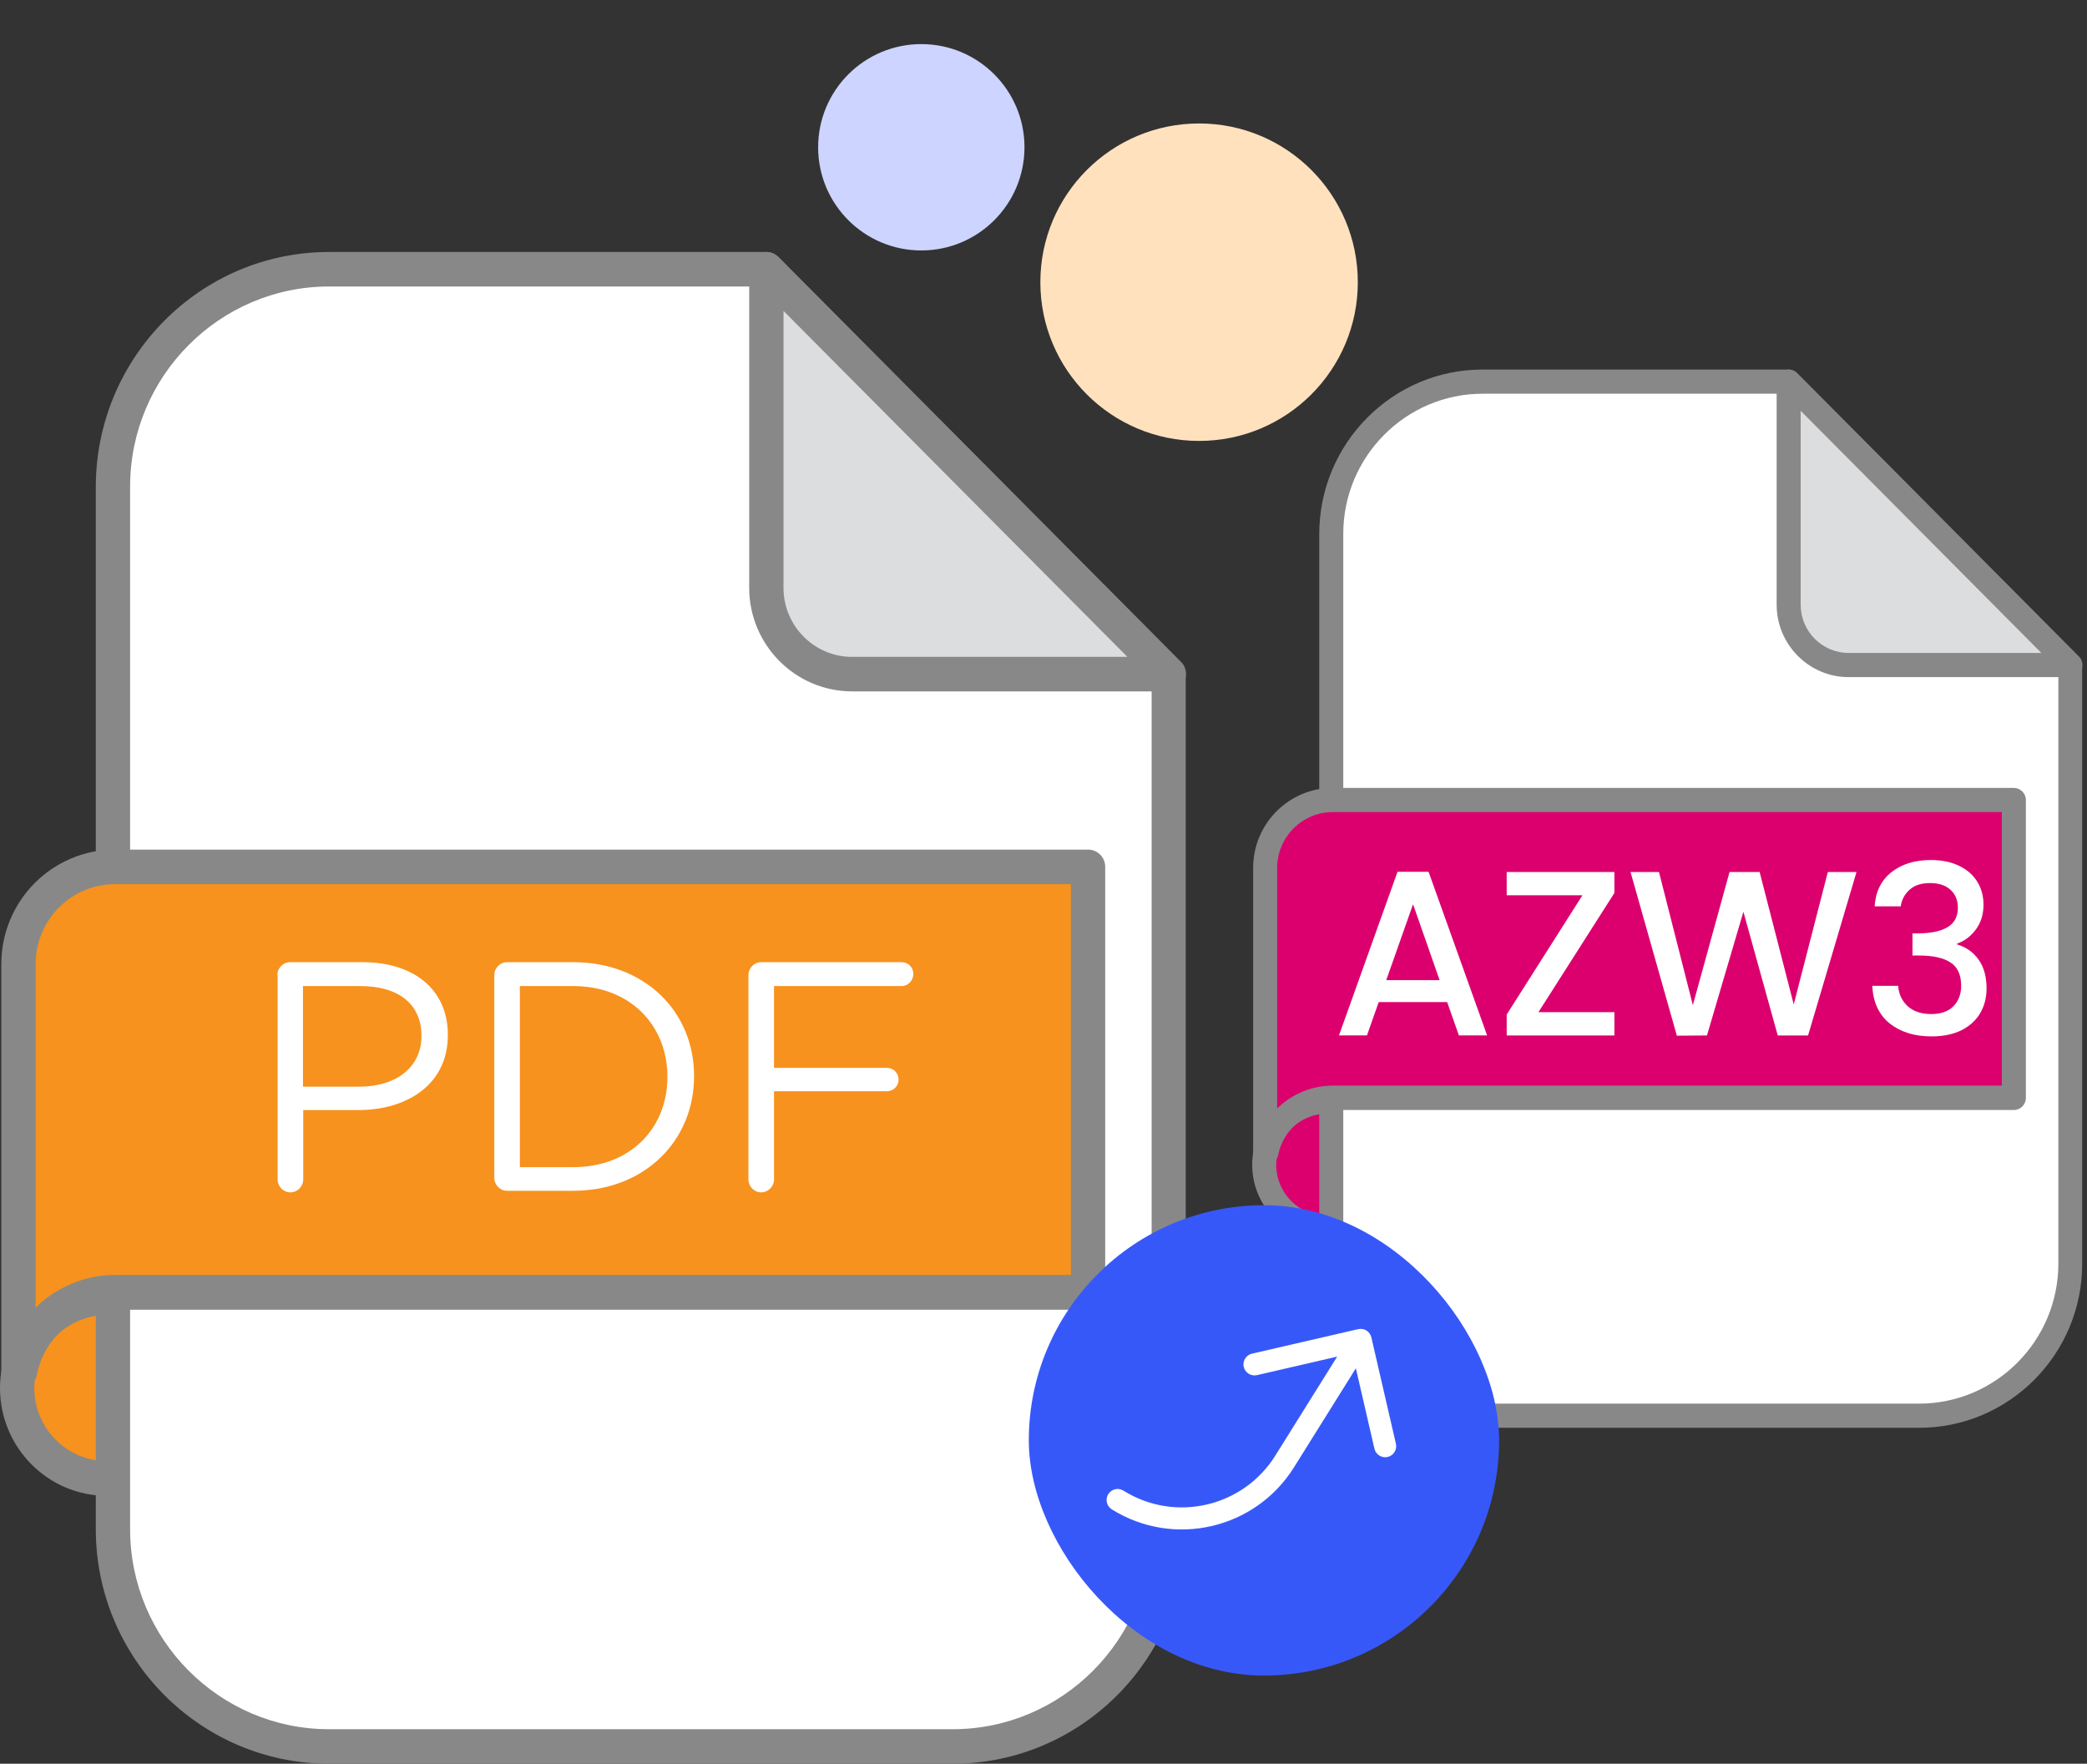 <svg width="71" height="60" viewBox="0 0 71 60" fill="none" xmlns="http://www.w3.org/2000/svg">
<rect x="0" y="0" width="71" height="60" fill="#333333" stroke="none"/>
<path d="M3.636 50.291C5.322 50.291 6.688 48.916 6.688 47.22C6.688 45.524 5.322 44.149 3.636 44.149C1.95 44.149 0.583 45.524 0.583 47.22C0.583 48.916 1.95 50.291 3.636 50.291Z" fill="#F7921E"/>
<path d="M3.636 50.887C1.634 50.887 0 49.243 0 47.22C0 45.197 1.634 43.562 3.636 43.562C5.638 43.562 7.272 45.206 7.272 47.22C7.281 49.243 5.647 50.887 3.636 50.887ZM3.636 44.736C2.271 44.736 1.167 45.856 1.167 47.22C1.167 48.593 2.28 49.704 3.636 49.704C5.001 49.704 6.105 48.584 6.105 47.22C6.114 45.847 5.001 44.736 3.636 44.736Z" fill="#888888"/>
<path d="M26.072 9.159H11.195C7.137 9.159 3.843 12.464 3.843 16.556V52.016C3.843 56.098 7.128 59.413 11.195 59.413H32.41C36.468 59.413 39.763 56.107 39.763 52.016V22.933L26.072 9.159Z" fill="white"/>
<path d="M32.41 60H11.195C6.823 60 3.259 56.423 3.259 52.016V16.556C3.268 12.148 6.823 8.572 11.195 8.572H26.063C26.215 8.572 26.368 8.635 26.476 8.743L40.167 22.517C40.275 22.625 40.338 22.779 40.338 22.933V52.016C40.347 56.414 36.791 60 32.41 60ZM11.195 9.746C7.47 9.746 4.426 12.799 4.426 16.556V52.016C4.426 55.764 7.461 58.826 11.195 58.826H32.41C36.136 58.826 39.179 55.773 39.179 52.016V23.176L25.829 9.746H11.195Z" fill="#888888"/>
<path d="M26.072 9.159L39.763 22.933H28.99C27.374 22.933 26.072 21.614 26.072 19.997V9.159Z" fill="#DCDDDE"/>
<path d="M39.763 23.52H28.99C27.059 23.52 25.488 21.939 25.488 19.997V9.159C25.488 8.924 25.632 8.707 25.847 8.617C26.063 8.526 26.314 8.572 26.485 8.743L40.149 22.49C40.275 22.598 40.347 22.752 40.347 22.933C40.347 23.258 40.086 23.52 39.763 23.52ZM26.655 10.577V19.997C26.655 21.298 27.706 22.346 28.99 22.346H38.354L26.655 10.577Z" fill="#888888"/>
<path d="M3.914 29.49C2.101 29.49 0.628 30.971 0.628 32.796V46.642H0.691C0.988 45.115 2.316 43.968 3.914 43.968H37.016V29.49H3.914Z" fill="#F7921E"/>
<path d="M0.691 47.229H0.628C0.305 47.229 0.045 46.967 0.045 46.642V32.796C0.045 30.646 1.778 28.903 3.914 28.903H37.016C37.339 28.903 37.599 29.165 37.599 29.49V43.968C37.599 44.294 37.339 44.555 37.016 44.555H3.914C2.622 44.555 1.508 45.486 1.257 46.759C1.212 47.03 0.97 47.229 0.691 47.229ZM3.914 30.077C2.424 30.077 1.212 31.296 1.212 32.796V44.483C1.912 43.797 2.873 43.372 3.914 43.372H36.432V30.077H3.914Z" fill="#888888"/>
<path d="M9.436 33.175C9.436 32.931 9.633 32.732 9.867 32.732H12.336C14.077 32.732 15.236 33.663 15.236 35.198V35.216C15.236 36.896 13.844 37.763 12.192 37.763H10.316V40.121C10.316 40.364 10.118 40.563 9.876 40.563C9.642 40.563 9.445 40.364 9.445 40.121V33.175H9.436ZM12.219 36.968C13.503 36.968 14.338 36.282 14.338 35.252V35.234C14.338 34.123 13.512 33.545 12.264 33.545H10.307V36.968H12.219Z" fill="white"/>
<path d="M16.816 33.175C16.816 32.931 17.013 32.732 17.247 32.732H19.5C21.933 32.732 23.612 34.412 23.612 36.598V36.616C23.612 38.802 21.933 40.509 19.5 40.509H17.247C17.013 40.509 16.816 40.31 16.816 40.066V33.175ZM19.5 39.705C21.457 39.705 22.705 38.368 22.705 36.643V36.625C22.705 34.9 21.457 33.545 19.5 33.545H17.686V39.705H19.5Z" fill="white"/>
<path d="M25.461 33.175C25.461 32.931 25.659 32.732 25.892 32.732H30.677C30.902 32.732 31.072 32.913 31.072 33.13C31.072 33.356 30.893 33.545 30.677 33.545H26.332V36.327H30.175C30.399 36.327 30.57 36.508 30.57 36.725C30.57 36.95 30.39 37.122 30.175 37.122H26.332V40.121C26.332 40.364 26.134 40.563 25.892 40.563C25.659 40.563 25.461 40.364 25.461 40.121V33.175Z" fill="white"/>
<path d="M45.145 41.775C46.325 41.775 47.282 40.813 47.282 39.626C47.282 38.438 46.325 37.476 45.145 37.476C43.965 37.476 43.008 38.438 43.008 39.626C43.008 40.813 43.965 41.775 45.145 41.775Z" fill="#DC006E"/>
<path d="M45.145 42.192C43.744 42.192 42.6 41.042 42.6 39.626C42.6 38.209 43.744 37.065 45.145 37.065C46.553 37.065 47.691 38.216 47.691 39.626C47.697 41.042 46.553 42.192 45.145 42.192ZM45.145 37.887C44.19 37.887 43.417 38.671 43.417 39.626C43.417 40.587 44.196 41.364 45.145 41.364C46.101 41.364 46.874 40.58 46.874 39.626C46.88 38.664 46.101 37.887 45.145 37.887Z" fill="#888888"/>
<path d="M60.85 12.983H50.437C47.596 12.983 45.29 15.297 45.29 18.161V42.983C45.29 45.84 47.59 48.161 50.437 48.161H65.287C68.128 48.161 70.434 45.847 70.434 42.983V22.624L60.85 12.983Z" fill="white"/>
<path d="M65.287 48.572H50.437C47.376 48.572 44.881 46.068 44.881 42.983V18.161C44.888 15.075 47.376 12.572 50.437 12.572H60.844C60.951 12.572 61.058 12.616 61.133 12.692L70.717 22.334C70.792 22.41 70.836 22.517 70.836 22.625V42.983C70.843 46.062 68.354 48.572 65.287 48.572ZM50.437 13.394C47.829 13.394 45.698 15.531 45.698 18.161V42.983C45.698 45.606 47.822 47.75 50.437 47.75H65.287C67.895 47.75 70.026 45.613 70.026 42.983V22.795L60.681 13.394H50.437Z" fill="#888888"/>
<path d="M60.85 12.983L70.434 22.624H62.893C61.762 22.624 60.85 21.701 60.85 20.57V12.983Z" fill="#DCDDDE"/>
<path d="M70.434 23.035H62.893C61.542 23.035 60.442 21.929 60.442 20.57V12.983C60.442 12.818 60.542 12.667 60.693 12.603C60.844 12.54 61.02 12.572 61.139 12.692L70.704 22.315C70.793 22.39 70.843 22.498 70.843 22.625C70.843 22.852 70.66 23.035 70.434 23.035ZM61.259 13.975V20.57C61.259 21.48 61.994 22.213 62.893 22.213H69.448L61.259 13.975Z" fill="#888888"/>
<path d="M45.34 27.215C44.071 27.215 43.04 28.252 43.04 29.529V39.221H43.084C43.291 38.152 44.221 37.349 45.34 37.349H68.511V27.215H45.34Z" fill="#DC006E"/>
<path d="M43.084 39.632H43.04C42.814 39.632 42.632 39.449 42.632 39.221V29.529C42.632 28.024 43.844 26.804 45.34 26.804H68.511C68.737 26.804 68.92 26.987 68.92 27.215V37.349C68.92 37.577 68.737 37.761 68.511 37.761H45.34C44.435 37.761 43.656 38.412 43.48 39.303C43.449 39.493 43.279 39.632 43.084 39.632ZM45.34 27.626C44.297 27.626 43.449 28.479 43.449 29.529V37.71C43.939 37.229 44.611 36.932 45.34 36.932H68.103V27.626H45.34Z" fill="#888888"/>
<path d="M63.775 30.833C63.807 30.337 63.996 29.95 64.343 29.673C64.695 29.395 65.143 29.257 65.687 29.257C66.06 29.257 66.383 29.323 66.655 29.457C66.927 29.59 67.132 29.771 67.271 30.001C67.41 30.23 67.479 30.489 67.479 30.777C67.479 31.107 67.391 31.39 67.215 31.625C67.039 31.859 66.828 32.017 66.583 32.097V32.129C66.898 32.225 67.143 32.401 67.319 32.657C67.495 32.907 67.583 33.23 67.583 33.625C67.583 33.939 67.511 34.219 67.367 34.465C67.223 34.71 67.01 34.905 66.727 35.049C66.444 35.187 66.106 35.257 65.711 35.257C65.135 35.257 64.66 35.11 64.287 34.817C63.919 34.518 63.722 34.091 63.695 33.537H64.575C64.596 33.819 64.706 34.051 64.903 34.233C65.1 34.409 65.367 34.497 65.703 34.497C66.028 34.497 66.279 34.409 66.455 34.233C66.631 34.051 66.719 33.819 66.719 33.537C66.719 33.163 66.599 32.899 66.359 32.745C66.124 32.585 65.762 32.505 65.271 32.505H65.063V31.753H65.279C65.711 31.747 66.039 31.675 66.263 31.537C66.492 31.398 66.607 31.179 66.607 30.881C66.607 30.625 66.524 30.422 66.359 30.273C66.194 30.118 65.959 30.041 65.655 30.041C65.356 30.041 65.124 30.118 64.959 30.273C64.794 30.422 64.695 30.609 64.663 30.833H63.775Z" fill="white"/>
<path d="M63.159 29.665L61.511 35.225H60.479L59.311 31.017L58.071 35.225L57.047 35.233L55.471 29.665H56.439L57.591 34.193L58.839 29.665H59.863L61.023 34.169L62.183 29.665H63.159Z" fill="white"/>
<path d="M52.338 34.433H54.922V35.225H51.258V34.513L53.834 30.457H51.258V29.665H54.922V30.377L52.338 34.433Z" fill="white"/>
<path d="M49.232 34.089H46.904L46.504 35.224H45.552L47.544 29.657H48.6L50.592 35.224H49.632L49.232 34.089ZM48.976 33.344L48.072 30.761L47.16 33.344H48.976Z" fill="white"/>
<circle cx="40.793" cy="9.6" r="5.4" fill="#FFE1BE"/>
<circle cx="31.343" cy="5.01" r="3.51" fill="#CCD4FF"/>
<rect x="35" y="41" width="16" height="16" rx="8" fill="#3758F9"/>
<g clip-path="url(#clip0_1_10207)">
<path d="M47.208 49.564C47.111 49.586 47.009 49.569 46.925 49.516C46.841 49.464 46.781 49.38 46.758 49.283L46.127 46.548L44.023 49.914C42.706 52.022 39.93 52.663 37.822 51.346C37.738 51.293 37.678 51.209 37.656 51.112C37.633 51.015 37.65 50.913 37.703 50.829C37.756 50.745 37.84 50.685 37.937 50.662C38.034 50.64 38.135 50.657 38.22 50.71C39.976 51.807 42.29 51.273 43.387 49.517L45.491 46.15L42.756 46.782C42.66 46.802 42.559 46.784 42.476 46.731C42.393 46.678 42.334 46.595 42.312 46.499C42.29 46.403 42.307 46.303 42.358 46.219C42.409 46.135 42.492 46.075 42.587 46.051L46.204 45.216C46.301 45.194 46.403 45.211 46.487 45.263C46.572 45.316 46.631 45.4 46.654 45.497L47.489 49.114C47.511 49.211 47.494 49.313 47.441 49.397C47.389 49.481 47.305 49.541 47.208 49.564Z" fill="white"/>
</g>
<defs>
<clipPath id="clip0_1_10207">
<rect width="12" height="12" fill="white" transform="translate(51.536 47.091) rotate(122)"/>
</clipPath>
</defs>
</svg>
